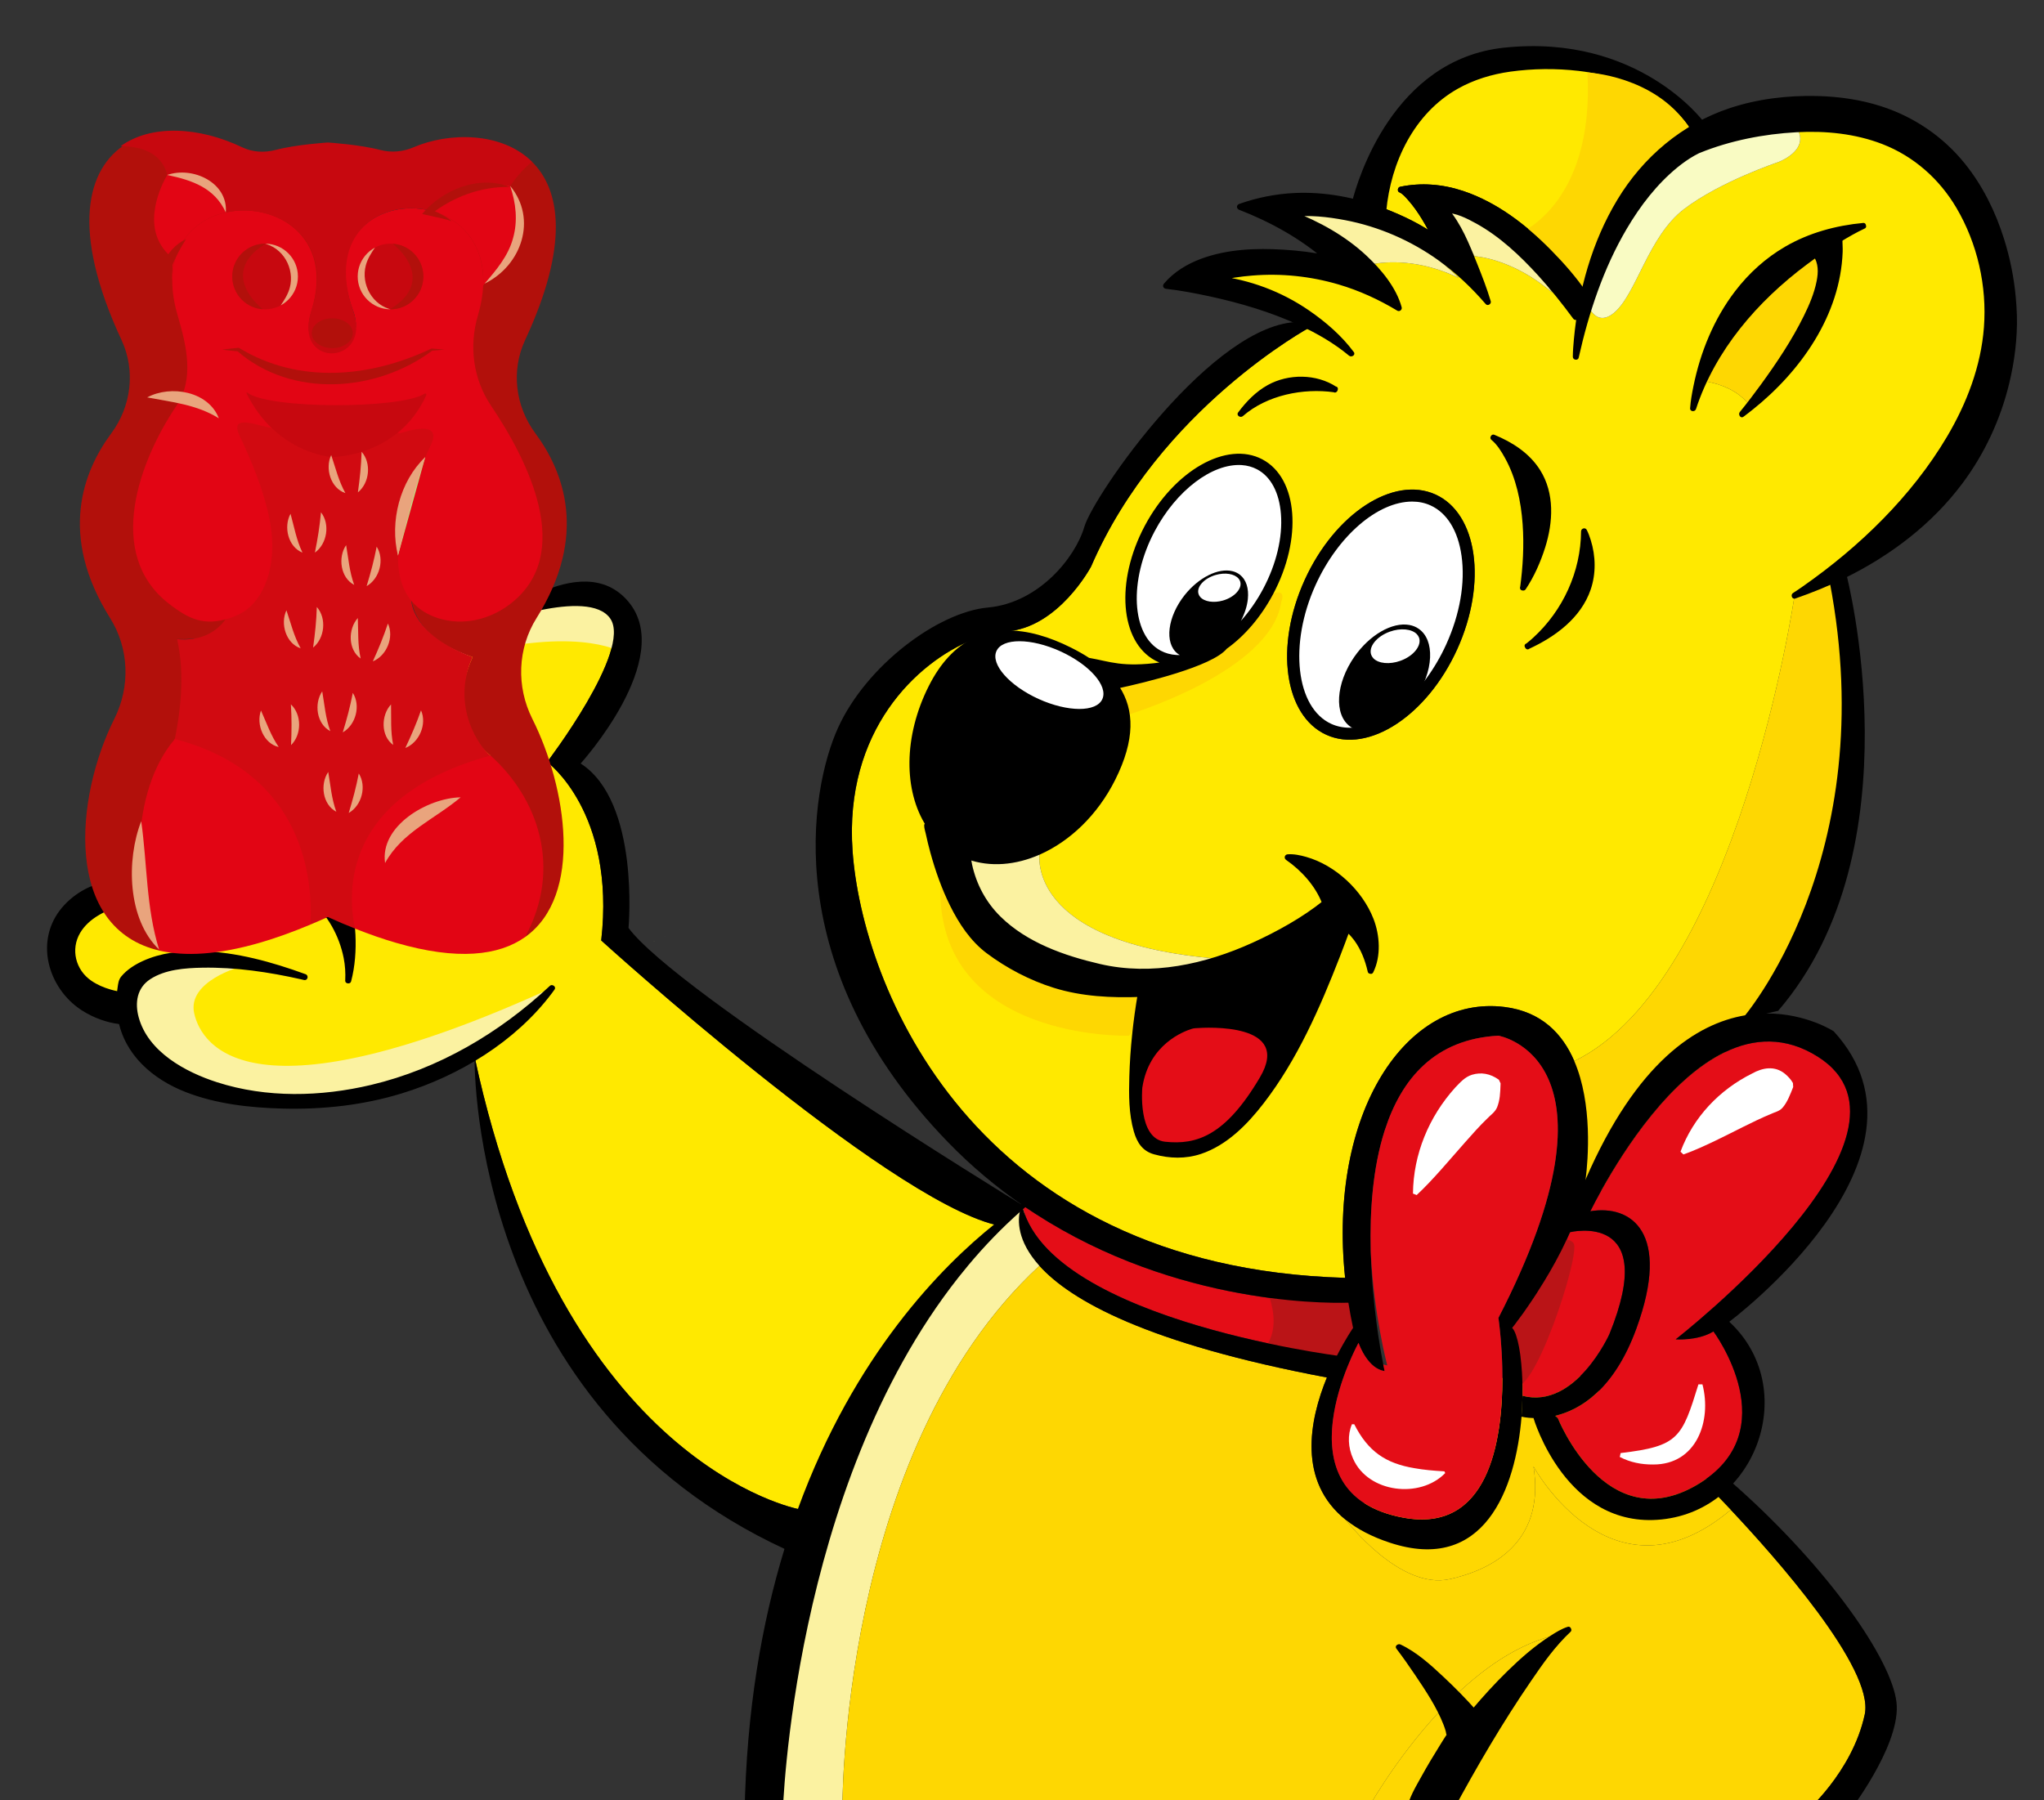 <?xml version="1.0" encoding="UTF-8"?><svg xmlns="http://www.w3.org/2000/svg" xmlns:xlink="http://www.w3.org/1999/xlink" viewBox="0 0 510.64 449.77"><rect x="0" y="0" width="510.64" height="449.77" fill="#333333" stroke="none"/><defs><style>.g{fill:#fff;}.h{fill:#b2100b;}.i{stroke:#000;stroke-miterlimit:10;stroke-width:.5px;}.j{fill:#fbf2a1;}.k{fill:#ffe900;}.l{fill:#e9a47d;}.m{fill:#d10a11;}.n{fill:#bfd87c;}.o{clip-path:url(#e);}.p{fill:#fed702;}.q{fill:#e20514;}.r{fill:none;}.s{clip-path:url(#f);}.t{fill:#c7080f;}.u{fill:#f9fbc3;}.v{fill:#ba1417;}.w{fill:#e40d17;}</style><clipPath id="e"><circle class="r" cx="66.23" cy="69.09" r="8.2"/></clipPath><clipPath id="f"><circle class="r" cx="97.56" cy="69.09" r="8.2"/></clipPath></defs><g id="a"><g><path class="k" d="M494.25,62.74c-8.11-26.36-28.53-31.31-45.2-30.46,3,5.42-4.84,8.24-4.84,8.24,0,0-14.52,4.86-23.5,11.73-8.99,6.87-11.9,21.3-17.49,25.92-3.13,2.58-5.11,.79-6.24-1.29-1.2,3.74-2.31,7.82-3.3,12.27,0,0,.05-6.65,2.05-15.68v-.02l-2.05,5.8c-6.01-8.21-11.35-13.9-15.88-17.85,3.46,3.14,6.91,7,10.01,11.73-9.89-8.49-19.01-9.08-19.44-9.11-.88-1.55-1.88-3.12-3.02-4.7,3.43,6.99,6.26,15.77,6.37,16.15-7-8.21-14.57-13.42-21.62-16.7,4.69,2.51,9.54,5.95,14.27,10.65-9.72-4.67-17.82-4.13-21.86-3.37,5.67,5.94,6.97,10.95,6.97,10.95-1.5-.92-3-1.76-4.49-2.51-21.75-11.03-41.02-4.83-41.02-4.83,7.89,.91,14.46,3.57,19.63,6.62,8.99,5.31,13.75,11.77,13.98,12.08-3.03-2.55-6.54-4.74-10.26-6.61,0,0-37.68,20.33-54.74,59.81,0,0-8.11,15.33-21.25,16.24,5.28-.13,10.83,1.59,16.15,4.26,1.6,.8,3.11,1.65,4.5,2.56,5.38,.93,8.25,2.45,18.08,1.14,.22-.03,.44-.05,.66-.09-.67-.21-1.32-.48-1.95-.81-8.73-4.64-9.88-19.57-2.57-33.33,7.32-13.77,20.33-21.16,29.06-16.52,8.74,4.64,9.89,19.57,2.57,33.33-3.08,5.8-7.17,10.47-11.53,13.58-3.61,4.41-20.56,8.44-26.86,9.8,3.68,5.68,3.94,13.05-1.07,23.04-4.41,8.8-11.28,15.25-18.65,18.52,0,0-3.77,22.44,44.9,26.31,15.28-4.98,26.42-13.94,26.42-13.94-2.37-6.62-9.38-11.43-9.38-11.43,0,0,8.59-.71,16.94,9.3,8.36,10.01,3.79,19.07,3.79,19.07-1.66-7.64-5.84-10.54-5.84-10.54-22.01,60.51-39.97,58.12-48.93,55.41-8.95-2.7-2.65-39.11-2.65-39.11-15.48,.6-25.11-1.87-37.45-10.33-11.72-8.03-15.77-30.94-15.91-31.73-5.61-8.74-5.67-22.17,.6-34.67,2.98-5.95,6.66-9.69,10.72-11.76-13.9,5.62-32.06,22.71-29.94,52.75,2.34,33.32,29.61,103.97,123.05,106.69-4.31-41.11,15.16-70.81,39.86-67.68,9.21,1.16,14.47,6.7,17.4,13.52,40.81-19.84,55.02-116.3,55.02-116.3,0,0,4.03-2.55,9.76-7.15,16.49-13.24,47.07-43.5,36.17-78.95Zm-184.31,40.72c10.71-14.63,23.54-6.15,23.54-6.15-13.97-2.07-23.05,5.72-23.54,6.15Zm54.1,58.78c-7.53,16.58-22.16,26.15-32.68,21.37-10.53-4.77-12.96-22.09-5.43-38.67,7.53-16.59,22.16-26.16,32.69-21.38,10.52,4.78,12.95,22.09,5.42,38.68Zm9.04-52.88c25.63,10.34,7.42,37.5,7.42,37.5,3.82-28.38-7.42-37.5-7.42-37.5Zm8.56,52.1c.43-.31,14.04-10.35,14.09-28.72,0,0,9.51,17.93-14.09,28.72Zm55.75-59.68c-.71,.57-1.44,1.14-2.2,1.7,0,0,.68-.83,1.8-2.26-3.74-5.19-11.34-5.98-11.34-5.98-1.01,2.17-1.91,4.43-2.67,6.78,0,0,3-41.98,42.47-45.55,0,0-2.33,1.08-5.93,3.25h0c.07,.56,2.47,22.47-22.13,42.06Z"/><g><path class="k" d="M422.98,31.95c-17.21,9.98-24.31,28.26-27.24,41.47,0,.01,0,.02-.01,.03,0,0-21.22-31.35-45.75-26.04,0,0,3.29,1.35,8.84,12.3-.26-.19-5.34-3.9-13.24-6.92,.69-7.63,5.12-32.96,33.37-35.82,33.31-3.37,44.03,14.98,44.03,14.98Z"/><path d="M422.6,31.3c-12.33,7.22-20.47,19.35-25,32.67-.53,1.57-1.02,3.15-1.46,4.75-.41,1.49-.64,3.07-1.13,4.52l1.37-.18c-2.57-3.79-5.67-7.3-8.88-10.56-6.19-6.29-13.51-11.96-21.97-14.78-5.09-1.7-10.49-2.15-15.76-1.04-.59,.12-.78,1.12-.18,1.37,.84,.36,1.56,1.22,2.19,1.93,2.64,2.97,4.59,6.58,6.38,10.1l1.03-1.03c-4.06-2.97-8.75-5.19-13.42-7l.55,.72c1.12-12.17,6.93-24.44,17.89-30.61,4.04-2.27,8.53-3.62,13.11-4.26,5.62-.78,11.44-.84,17.08-.18,7.49,.87,14.92,3.27,21.08,7.71,2.56,1.85,5.27,4.2,6.85,6.89,.49,.83,1.79,.08,1.3-.76-1.42-2.41-3.65-4.49-5.81-6.22-5.78-4.64-12.86-7.4-20.12-8.65-5.48-.94-11.07-1.09-16.6-.67-5.14,.39-10.18,1.36-14.9,3.47-7.2,3.22-12.88,8.96-16.46,15.94-2.75,5.38-4.36,11.34-4.91,17.34-.03,.35,.26,.61,.55,.72,4.55,1.76,9.1,3.96,13.06,6.84,.65,.48,1.34-.42,1.03-1.03-1.86-3.64-3.89-7.34-6.62-10.41-.67-.76-1.52-1.75-2.49-2.16l-.18,1.37c16.9-3.55,32.3,9.83,42.14,22.03,.96,1.19,1.91,2.4,2.76,3.67,.37,.54,1.16,.45,1.37-.18,.39-1.18,.58-2.48,.9-3.69,.37-1.39,.77-2.76,1.21-4.13,.95-2.98,2.07-5.91,3.39-8.74,2.86-6.16,6.61-11.93,11.41-16.76,2.99-3.01,6.35-5.59,10-7.73,.83-.49,.08-1.78-.76-1.3Z"/></g><path class="p" d="M282.05,258.79s-50,1.57-47.02-39.91,0,0,0,0l56.3,28.53-9.27,11.38h0Z"/><path class="j" d="M304.62,239.59c-8.91,2.92-19.23,4.48-29.57,2.12-28.05-6.39-31.97-19.73-33.29-27.25,5.62,2.03,11.96,1.48,17.96-1.18,0,0-3.77,22.44,44.9,26.31Z"/><path class="j" d="M387.81,73.13c-9.89-8.49-19.01-9.08-19.44-9.11-.88-1.55-1.88-3.12-3.02-4.7-2.71-3.75-6.21-7.5-10.7-10.82,0,0,11.6,2.48,23.04,12.8,.04,.04,.08,.07,.11,.1,3.46,3.14,6.91,7,10.01,11.73Z"/><path class="j" d="M364.37,69.42c-9.72-4.67-17.82-4.13-21.86-3.37-1.65,.32-2.62,.66-2.76,.71-4.89-5.59-11.46-10.97-20.06-14.18,0,0,14.19-2.48,30.39,6.18t.02,.01c4.69,2.51,9.54,5.95,14.27,10.65Z"/><path class="r" d="M323.6,76.28h-.01"/><path class="p" d="M430.63,372.96l3.45,2.82c-.57,.52-1.13,1.01-1.69,1.48-29.72,25.06-49.28-10.81-49.28-10.81,2.76,17.51-8.39,25.32-20.92,28.13-12.53,2.81-25.92-14.75-25.92-14.75h.01l4.61-4.2,7.52-6.84,26.93-24.48,1.44-1.31,3.2-2.91h.01l4.91-4.47,.98,.8,8.99,7.34,4.59,3.75,18.3,14.95,8.58,7,2.41,1.97,1.88,1.53Z"/><path class="u" d="M444.21,40.52s-14.52,4.86-23.5,11.73c-8.99,6.87-11.9,21.3-17.49,25.92-3.13,2.58-5.11,.79-6.24-1.29-.83-1.53-1.2-3.21-1.25-3.41v-.02s.01-.02,.01-.03l6.51-13.7,13.11-18.71s28.45-15.78,33.05-9.71c.25,.33,.47,.66,.64,.98,3,5.42-4.84,8.24-4.84,8.24Z"/><path class="p" d="M459.62,210.64c-.15,11.13-9.6,27.14-21.28,42.75-.16,.21-.32,.43-.49,.65-2.25,2.99-4.58,5.96-6.94,8.88-13.74,6.65-25.05,24.14-30.76,34.37h-.01c-3.83,3.93-6.19,6.23-6.19,6.23h0l-.47-3.97-3.85-32.86c1.25-.45,2.47-.96,3.67-1.55,40.81-19.84,55.02-116.3,55.02-116.3h.01l11.29-4.65s.01,.01,.01,.02c4.4,7.17,.38,37.05-.01,66.43Z"/><path class="p" d="M437.01,101.2s-.02,.01-.02,.02c-3.74-5.19-11.34-5.98-11.34-5.98,0-.02,.01-.04,.02-.06,.26-.47,1.9-3.61,4.36-7.84,7.03-12.13,20.68-33.23,26.8-25.93,.02,.01,.03,.03,.04,.04,8.3,10.07-19.12,38.97-19.86,39.75Z"/><path class="p" d="M281.99,178.54s35.64-10.75,38.1-28.16c0,0,1.48-3.38-2.26-2.04-3.73,1.34-38.39,23.38-38.39,23.38l2.55,6.82Z"/><path class="p" d="M378.79,58.69s19.59-6.87,17.79-40.57c0,0,16.67,.72,25.25,13.48,5.29,7.86,.02,.98,.02,.98l-27.25,41.5-15.8-15.39"/><path class="w" d="M418.63,334.66s5.48,.44,9.43-1.97c0,0,18.64,24.99-4.17,38.37-22.8,13.37-34.71-16.71-34.71-16.71l-.65-.57c6.28-1.51,14.7-6.55,20.27-21.79,8.78-24.03-1.3-31.04-11.5-29.33,.67-1.34,1.63-3.19,2.84-5.36h.01c5.71-10.24,17.02-27.73,30.76-34.38,7.23-3.5,15.13-4,23.24,1.13,30.48,19.3-35.52,70.61-35.52,70.61Z"/><path class="w" d="M402.06,333.38s-8.45,18.85-21.7,15.39v.17c.15-8.67-1.11-15.75-2.59-17.13,0,0,8.96-11.2,14.46-23.92,0,0,22.46-5.48,9.83,25.49Z"/><path class="w" d="M338.03,331.81s-1.87,2.7-4.03,6.93c-9.74-1.35-72.6-11.1-78.68-37.68,35.4,24.51,74.36,24.65,81.54,24.45,.33,2.08,.72,4.18,1.17,6.3Z"/><path class="v" d="M315.35,319.9s7.19,12.57-1.37,18.84l17.51,5.46,9.55-15.82-1.62-8.48h-24.07Z"/><path class="v" d="M385.78,310.37s7.46-2.12,7.54,1.06c.18,6.85-12.56,43.89-16.18,32.99-3.64-10.96,8.64-34.06,8.64-34.06Z"/><path class="p" d="M363.57,423.66c8.04-7.72,17.74-14.28,28.27-15.69l-5.74,6.53-33.92,38.64h-11.14s7.17-13.26,18.54-25.45c1.28-1.37,2.61-2.72,3.99-4.03Z"/><path class="p" d="M397.19,407.25c.65-.09,1.24-.17,1.79-.24l-1.79,.24Z"/><path class="j" d="M255.87,302.99l3.8,13.3c-50.35,46.62-49.24,136.85-49.24,136.85h-15.13c-9-58.13,23.86-109.25,44.49-134.79,.62-.77,1.24-1.53,1.87-2.29,6.99-8.45,12.26-13.65,13.42-14.77,.12-.12,.2-.19,.23-.21h0v-.02l.03,.06,.2,.72,.3,1.06,.03,.09Z"/><path class="r" d="M262.91,313.3s-.01,0-.01,0"/><path class="p" d="M432.39,377.26c-29.72,25.06-49.28-10.81-49.28-10.81,2.76,17.51-8.39,25.32-20.92,28.13-12.53,2.81-25.92-14.75-25.92-14.75h.01c-12.17-9.65-9.18-24.91-4.79-35.63-44.96-8.48-64.01-19.25-71.82-27.91-50.35,46.62-49.24,136.85-49.24,136.85h130.61s7.17-13.26,18.54-25.45c-3.66-6.9-9.82-15.05-10.08-15.39,4.29,1.96,10.08,7.33,14.07,11.36,8.04-7.72,17.74-14.28,28.27-15.69l-5.74,6.53c-10.47,13.7-23.91,38.64-23.91,38.64h88.55s11.99-10.19,15.12-24.75c2.47-11.47-22.67-39.66-33.47-51.13Zm-35.2,29.99c.65-.09,1.24-.17,1.79-.24l-1.79,.24Z"/><path class="k" d="M248.65,306.05c-13.11,10.48-35.01,32.54-49.07,71.05,0,0-59.13-10.91-80.99-112.92,13.17-8.11,19.28-17.3,19.28-17.3-45.74,42.99-103.16,27.57-104.44,4.51-.97-17.51,41.26-7.6,42.69-7.26-36.61-13.42-45.61,.79-45.61,.79,0,0-.43,1.4-.6,3.61,0,0-12.52-1.57-11.84-11.57s15.68-12.27,15.68-12.27l48.17,3.86s5.6,6.99,5.08,16.45c0,0,5.42-20.29-7.85-30.71l42.68-57.99s25.19-9.7,30.64-1.72c5.46,7.99-15.78,35.82-15.78,35.82,0,0,17.15,12.47,13.51,44.6,0,0,70.68,64.18,98.45,71.05Z"/><path class="j" d="M60.26,241.5s-13.57,3.59-11.74,11.73,14.23,27.91,89.35-6.36,0,0,0,0c0,0-30.33,40.68-91.92,23.37s0,0,0,0c0,0-19.96-14.74-13.21-24.11s27.52-4.64,27.52-4.64"/><path class="j" d="M155.91,163.28s-9.98-6.84-37.35,0c-27.37,6.84,15.66-12.9,15.66-12.9l18.59,1.15,3.1,11.75Z"/><g><path d="M460.64,143.72c-.33,.17-.67,.33-1.01,.49-.83,.4-1.67,.79-2.54,1.17-2.75,1.22-5.67,2.38-8.76,3.45,.24-.15,4.2-2.68,9.75-7.14,16.49-13.24,47.07-43.5,36.17-78.95-8.11-26.36-28.53-31.31-45.2-30.46-13.54,.69-24.6,5.21-24.6,5.21,0,0-17.02,6.65-27.47,39.39-1.2,3.74-2.31,7.82-3.3,12.27,0,0,.05-6.65,2.05-15.68v-.02s.01-.02,.01-.03c2.93-13.21,10.03-31.49,27.24-41.47l2.69-1.45c6.14-3.07,13.47-5.12,22.2-5.64,53.72-3.22,55.1,51.43,55.1,51.43,0,0,5.12,44.14-42.33,67.43Z"/><path d="M460.26,143.07c-3.91,1.96-8,3.59-12.13,5.03l.58,1.37c6.47-4.07,12.46-9.1,18.05-14.3,6.54-6.07,12.57-12.76,17.64-20.12,5.55-8.07,9.96-17.11,11.86-26.78,2.02-10.3,.95-20.88-3.01-30.59-3.42-8.39-9.02-15.8-16.92-20.42-6.56-3.84-14.15-5.53-21.7-5.79-9.51-.33-19.19,1.39-28.18,4.48-2.08,.72-3.92,1.55-5.75,2.8-4.75,3.21-8.7,7.54-12.03,12.17-6.18,8.58-10.32,18.53-13.3,28.62-.92,3.1-1.71,6.24-2.42,9.4l1.47,.2c.05-5.11,.89-10.27,1.97-15.24,.03-.15,.05-.3,.08-.44-.08,.38,.03-.06,.04-.11,.06-.27,.12-.53,.18-.8,.15-.64,.3-1.27,.47-1.9,.34-1.33,.71-2.65,1.12-3.95,.85-2.75,1.83-5.47,2.98-8.11,2.52-5.78,5.8-11.27,9.98-16.01,4.04-4.58,8.81-8.2,14.16-11.09,6.1-3.29,13.06-5.02,19.93-5.68,6-.58,12.13-.48,18.06,.63,8.79,1.64,16.97,5.64,23.3,12.01,5.12,5.16,8.85,11.55,11.38,18.33,1.84,4.94,3.11,10.11,3.78,15.34,.21,1.65,.32,3.31,.44,4.97,.31,4.46-.06,8.99-.79,13.39-1.36,8.16-4.17,16.07-8.35,23.22-5.82,9.96-14.21,18.16-23.91,24.34-2.9,1.85-5.9,3.51-8.98,5.03-.87,.43-.11,1.72,.76,1.3,11.35-5.6,21.61-13.38,29.22-23.56,5.54-7.41,9.52-15.96,11.7-24.96,1.34-5.53,2.07-11.27,1.93-16.97-.04-1.59-.15-3.2-.3-4.78-.45-4.82-1.42-9.61-2.86-14.23-2.13-6.85-5.33-13.39-9.84-18.99-5.43-6.75-12.73-11.71-20.98-14.35-5.15-1.65-10.56-2.41-15.96-2.54-7.35-.17-14.81,.71-21.8,3.03-11.88,3.95-21.63,12.2-28.08,22.89-6.34,10.49-9.74,22.79-10.86,34.93-.13,1.43-.25,2.87-.26,4.31,0,.83,1.29,1.04,1.47,.2,2.51-11.19,6.16-22.28,12.01-32.2,3.37-5.72,7.5-11.11,12.66-15.33,1.33-1.08,2.74-2.08,4.23-2.93,.37-.21,.74-.4,1.12-.59,.1-.05,.2-.09,.3-.13,.03-.01-.2,.08-.06,.03,7.56-3.08,16.03-4.72,24.15-5.16,7.26-.39,14.66,.33,21.47,2.97,7.83,3.04,14.23,8.71,18.48,15.93,5.25,8.92,7.66,19.56,6.87,29.87-.74,9.71-4.3,19-9.24,27.33-8.8,14.85-21.84,27.48-35.92,37.33-.83,.58-1.67,1.17-2.53,1.71-.69,.43-.26,1.66,.58,1.37,4.25-1.48,8.46-3.17,12.49-5.19,.86-.43,.1-1.73-.76-1.3Z"/></g><g><g><path d="M465.45,56.47s-2.33,1.08-5.93,3.25h0s-.1,.07-.16,.1c-.79,.47-1.64,1-2.53,1.59-7.65,4.93-18.82,13.58-26.8,25.93-1.6,2.46-3.07,5.08-4.36,7.84,0,.02-.02,.04-.02,.06-1.01,2.17-1.91,4.43-2.67,6.78,0,0,3-41.98,42.47-45.55Z"/><path d="M465.07,55.82c-.77,.36-1.52,.75-2.26,1.15-.83,.45-1.66,.91-2.47,1.39-.51,.3-1.57,.63-1.57,1.37l.37-.65c-5.62,3.17-10.91,7.29-15.69,11.59-5.89,5.3-11.14,11.37-15.24,18.16-2.47,4.09-4.46,8.45-5.95,12.98l1.47,.2c.33-4.61,1.66-9.56,3.27-14.02,3.37-9.39,9.16-18.07,17.53-23.68,6.23-4.18,13.49-6.41,20.92-7.1,.95-.09,.96-1.59,0-1.5-6.81,.64-13.5,2.46-19.45,5.91-4.88,2.83-9.1,6.66-12.52,11.13-5.3,6.92-8.7,15.26-10.42,23.77-.37,1.81-.7,3.65-.83,5.49-.06,.88,1.22,.97,1.47,.2,4.83-14.73,15.35-26.9,27.62-36.07,2.74-2.05,5.59-4.09,8.58-5.77,.23-.13,.37-.39,.37-.65h0l-.37,.64c1.93-1.16,3.89-2.3,5.93-3.25,.87-.41,.11-1.7-.76-1.3Z"/></g><g><path d="M437.39,101.78c-.71,.57-1.44,1.14-2.2,1.7,0,0,.68-.83,1.8-2.26,0,0,.01-.02,.02-.02,5.69-7.32,22.48-30.12,16.63-37.65l3.23-2.1,2.49-1.63,.16-.1h0c.07,.56,2.47,22.47-22.13,42.06Z"/><path d="M436.86,101.25c-.67,.54-1.36,1.07-2.05,1.58l.91,1.18c3.81-4.66,7.36-9.56,10.63-14.62,3.66-5.66,7.57-11.95,8.92-18.65,.51-2.51,.63-5.42-.98-7.57l-.27,1.03c1.96-1.27,3.9-2.59,5.88-3.83l-1.13-.65c0,2.93,0,5.73-.54,8.65-1.34,7.2-4.49,13.97-8.77,19.89-3.55,4.91-7.88,9.21-12.6,12.99-.75,.6,.31,1.66,1.06,1.06,11.98-9.6,21.84-23.56,22.42-39.38,.04-1.08-.07-2.14-.07-3.21,0-.56-.64-.95-1.13-.65-1.98,1.24-3.92,2.56-5.88,3.83-.31,.2-.52,.69-.27,1.03,1.36,1.81,1.27,4.19,.85,6.3-.59,3.02-1.82,5.9-3.17,8.65-2.99,6.07-6.78,11.74-10.75,17.2-1.7,2.33-3.44,4.63-5.27,6.87-.49,.6,.17,1.73,.91,1.18,.8-.59,1.58-1.2,2.35-1.82s-.31-1.66-1.06-1.06Z"/></g></g><path d="M461.25,143.42s17.98,68.5-17.03,109.16l-9.02,2.07s35.2-40.03,21.9-109.28l4.16-1.95Z"/><path d="M425.67,30.5l-2.69,1.45s-10.72-18.35-44.03-14.98c-28.25,2.86-32.68,28.19-33.37,35.82-.13,1.37-.13,2.17-.13,2.17l-7.86-3.75s.06-.29,.2-.82c1.36-5.38,10.24-35.55,37.98-38.48,33.68-3.55,49.9,18.59,49.9,18.59Z"/><g><path d="M395.73,73.45l-2.05,5.8c-6.01-8.21-11.35-13.9-15.88-17.85-.03-.03-.07-.06-.11-.1-10.48-9.1-16.58-8.83-16.58-8.83,1.42,1.58,2.88,4.07,4.24,6.85,3.43,6.99,6.26,15.77,6.37,16.15-7-8.21-14.57-13.42-21.62-16.7t-.02-.01c-14.86-6.91-27.4-5.28-27.4-5.28,9.55,3.67,15.79,8.35,19.83,12.57,5.49,5.75,6.88,10.64,6.96,10.94-1.5-.91-2.99-1.75-4.48-2.5-21.75-11.03-41.02-4.83-41.02-4.83,7.89,.91,14.46,3.57,19.63,6.62,8.99,5.31,13.75,11.77,13.98,12.08-3.03-2.55-6.54-4.74-10.26-6.61h-.01c-16.13-8.15-35.99-10.32-35.99-10.32,10.96-13.19,39.56-7.02,40.44-6.83-8.85-7.84-21.98-12.89-21.98-12.89,10.15-3.68,19.91-3.22,28.01-1.32,2.82,.66,5.43,1.5,7.79,2.4,7.9,3.02,12.98,6.73,13.24,6.92-5.55-10.95-8.84-12.3-8.84-12.3,24.53-5.31,45.75,26.04,45.75,26.04Z"/><path d="M395.01,73.25l-2.05,5.8,1.37-.18c-4.52-6.15-9.43-12.09-15.11-17.22-4.38-3.95-9.48-7.87-15.27-9.47-.9-.25-1.9-.5-2.84-.46-.67,.03-.96,.79-.53,1.28,3.44,3.93,5.46,9.29,7.34,14.1,1.11,2.82,2.2,5.67,3.07,8.57l1.25-.73c-11.21-13.06-27.21-21.83-44.61-22.35-1.64-.05-3.33-.06-4.96,.15-.84,.11-1.02,1.16-.2,1.47,6.51,2.53,12.76,5.98,17.88,10.78,3.47,3.25,7.1,7.5,8.39,12.21l1.1-.85c-12.77-7.7-28.2-11.04-42.94-8.16-1.05,.21-2.11,.43-3.14,.75-.85,.27-.62,1.38,.2,1.47,8.01,.96,15.65,3.89,22.29,8.46,3.93,2.7,7.86,6.08,10.67,9.87l1.18-.91c-6.66-5.55-14.75-9.15-22.93-11.83-6.47-2.12-13.13-3.68-19.85-4.76-1.33-.21-2.67-.42-4.01-.57l.53,1.28c4.43-5.25,11.42-7.25,18.02-7.92,5.87-.6,11.85-.29,17.67,.57,1.35,.2,2.69,.42,4.02,.71,.68,.15,1.33-.73,.73-1.25-6.43-5.65-14.33-10-22.31-13.08v1.45c14.62-5.21,30.57-2.4,43.89,5.06,1.57,.88,3.12,1.8,4.57,2.86,.65,.48,1.34-.42,1.03-1.03-1.86-3.64-3.89-7.34-6.62-10.41-.67-.76-1.52-1.75-2.49-2.16l-.18,1.37c16.9-3.55,32.3,9.83,42.14,22.03,.96,1.19,1.91,2.4,2.76,3.67,.54,.79,1.84,.04,1.3-.76-2.57-3.79-5.67-7.3-8.88-10.56-6.19-6.29-13.51-11.96-21.97-14.78-5.09-1.7-10.49-2.15-15.76-1.04-.59,.12-.78,1.12-.18,1.37,.84,.36,1.56,1.22,2.19,1.93,2.64,2.97,4.59,6.58,6.38,10.1l1.03-1.03c-4.06-2.96-8.74-5.21-13.42-7-7.08-2.71-14.72-4.17-22.32-3.82-4.74,.22-9.41,1.15-13.88,2.74-.72,.26-.7,1.18,0,1.45,7.72,2.98,15.43,7.23,21.65,12.7l.73-1.25c-3.69-.8-7.49-1.24-11.26-1.48-6.84-.43-14.06-.15-20.55,2.25-3.57,1.32-6.89,3.32-9.36,6.25-.44,.52-.13,1.21,.53,1.28,3.62,.4,7.23,1.1,10.79,1.86,7.71,1.67,15.38,3.93,22.55,7.25,4.4,2.03,8.65,4.49,12.39,7.6,.6,.5,1.72-.17,1.18-.91-3.03-4.09-7.04-7.54-11.21-10.41-6.87-4.72-14.77-7.67-23.05-8.66l.2,1.47c2.79-.89,5.79-1.27,8.69-1.51,7.24-.6,14.58,.17,21.55,2.22,5.17,1.52,10.07,3.77,14.68,6.55,.56,.34,1.27-.22,1.1-.85-1.35-4.95-5.12-9.45-8.77-12.87-5.32-4.98-11.78-8.54-18.54-11.16l-.2,1.47c4.37-.56,9.02-.03,13.31,.78,8.44,1.6,16.45,5.08,23.43,10.08,4.36,3.13,8.27,6.84,11.77,10.91,.5,.58,1.46-.04,1.25-.73-.94-3.16-2.15-6.26-3.37-9.31-1.93-4.82-3.98-10.06-7.44-14.02l-.53,1.28c2.57-.1,5.46,1.41,7.65,2.61,5.93,3.26,10.98,8.03,15.52,13,3.12,3.43,6.02,7.06,8.76,10.79,.39,.53,1.15,.46,1.37-.18l2.05-5.8c.32-.91-1.13-1.3-1.45-.4Z"/></g><path class="i" d="M315.26,115.01c-8.73-4.64-21.74,2.75-29.06,16.52-7.31,13.76-6.16,28.69,2.57,33.33,.63,.33,1.28,.6,1.95,.81-.22,.04-.44,.06-.66,.09-9.83,1.31-12.7-.21-18.08-1.14-1.39-.91-2.9-1.76-4.5-2.56-5.32-2.67-10.87-4.39-16.15-4.26-.05,0-.1,.01-.15,.01-2.85,.08-5.63,.71-8.23,2.04-.01,.01-.02,.01-.02,.01-4.06,2.07-7.74,5.81-10.72,11.76-6.27,12.5-6.21,25.93-.6,34.67,1.98,3.08,4.64,5.57,7.96,7.24,.72,.36,1.45,.67,2.19,.93,5.62,2.03,11.96,1.48,17.96-1.18,7.37-3.27,14.24-9.72,18.65-18.52,5.01-9.99,4.75-17.36,1.07-23.04,6.3-1.36,23.25-5.39,26.86-9.8,4.36-3.11,8.45-7.78,11.53-13.58,7.32-13.76,6.17-28.69-2.57-33.33Zm-39.87,59.68c-1.49,3.3-8.62,3.27-15.93-.04-7.3-3.32-12.02-8.67-10.52-11.97,1.49-3.29,8.63-3.27,15.93,.05,7.31,3.32,12.02,8.67,10.52,11.96Zm33.62-26.71c-.81,.92-2.04,1.65-3.46,2.07-2.33,.67-4.68,.31-5.71-.89-.2-.24-.35-.5-.43-.79-.51-1.75,1.41-3.86,4.29-4.7,2.34-.68,4.68-.31,5.71,.89,.21,.24,.35,.5,.43,.79,.24,.82-.05,1.75-.83,2.63Zm6.56-.85c-1.6,3-3.49,5.7-5.57,8.01,.95-1.8,1.55-3.66,1.74-5.43,.28-2.69-.41-4.85-1.96-6.08-.54-.42-1.16-.73-1.86-.9-3.55-.89-8.46,1.57-11.96,5.96-4.3,5.43-5.11,11.98-1.79,14.61,.18,.14,.37,.27,.57,.37-.3,.02-.61,.01-.91-.01-1.39-.09-2.69-.45-3.85-1.07-7.35-3.9-8.04-17.58-1.51-29.86,5.41-10.18,14.35-16.98,21.73-16.52,1.39,.09,2.69,.45,3.86,1.07,3.42,1.82,5.53,5.78,5.95,11.17,.45,5.82-1.13,12.45-4.44,18.68Z"/><path class="i" d="M275.39,174.69c-1.49,3.3-8.62,3.27-15.93-.04-7.3-3.32-12.02-8.67-10.52-11.97,1.49-3.29,8.63-3.27,15.93,.05,7.31,3.32,12.02,8.67,10.52,11.96Z"/><path class="g" d="M275.39,174.69c-1.49,3.3-8.62,3.27-15.93-.04-7.3-3.32-12.02-8.67-10.52-11.97,1.49-3.29,8.63-3.27,15.93,.05,7.31,3.32,12.02,8.67,10.52,11.96Z"/><g><g><path d="M364.04,162.24c-7.53,16.58-22.16,26.15-32.68,21.37-10.53-4.77-12.96-22.09-5.43-38.67,7.53-16.59,22.16-26.16,32.69-21.38,10.52,4.78,12.95,22.09,5.42,38.68Z"/><path class="g" d="M337.17,181.84c-1.63,0-3.17-.32-4.58-.96-8.85-4.02-10.65-19.91-3.93-34.7,5.57-12.27,15.5-20.85,24.14-20.85,1.63,0,3.17,.32,4.58,.96,4.12,1.87,6.88,6.34,7.75,12.6,.95,6.75-.41,14.6-3.82,22.11-5.57,12.27-15.5,20.85-24.14,20.85Z"/></g><g><path class="i" d="M339.76,182.32c-.83-.15-1.58-.46-2.23-.92-4.05-2.83-3.59-10.52,1.03-17.16,3.75-5.38,9.31-8.6,13.5-7.83,.83,.15,1.58,.46,2.23,.92,1.9,1.32,2.87,3.79,2.73,6.94-.14,3.31-1.48,6.94-3.76,10.22-3.75,5.38-9.31,8.6-13.5,7.83Z"/><path class="g" d="M343.12,164.5c-.25-.26-.44-.56-.56-.88-.72-2.01,1.37-4.61,4.66-5.79,2.67-.96,5.44-.7,6.73,.62,.25,.26,.44,.56,.56,.88,.34,.94,.06,2.05-.78,3.13-.88,1.13-2.26,2.08-3.89,2.66-2.67,.96-5.44,.7-6.73-.62Z"/></g></g><g><g><path d="M309.01,147.98c-.81,.92-2.04,1.65-3.46,2.07-2.33,.67-4.68,.31-5.71-.89-.2-.24-.35-.5-.43-.79-.51-1.75,1.41-3.86,4.29-4.7,2.34-.68,4.68-.31,5.71,.89,.21,.24,.35,.5,.43,.79,.24,.82-.05,1.75-.83,2.63Z"/><path d="M315.57,147.13c-1.6,3-3.49,5.7-5.57,8.01,.95-1.8,1.55-3.66,1.74-5.43,.28-2.69-.41-4.85-1.96-6.08-.54-.42-1.16-.73-1.86-.9-3.55-.89-8.46,1.57-11.96,5.96-4.3,5.43-5.11,11.98-1.79,14.61,.18,.14,.37,.27,.57,.37-.3,.02-.61,.01-.91-.01-1.39-.09-2.69-.45-3.85-1.07-7.35-3.9-8.04-17.58-1.51-29.86,5.41-10.18,14.35-16.98,21.73-16.52,1.39,.09,2.69,.45,3.86,1.07,3.42,1.82,5.53,5.78,5.95,11.17,.45,5.82-1.13,12.45-4.44,18.68Z"/><path class="g" d="M309.01,147.98c-.81,.92-2.04,1.65-3.46,2.07-2.33,.67-4.68,.31-5.71-.89-.2-.24-.35-.5-.43-.79-.51-1.75,1.41-3.86,4.29-4.7,2.34-.68,4.68-.31,5.71,.89,.21,.24,.35,.5,.43,.79,.24,.82-.05,1.75-.83,2.63Z"/><path class="g" d="M315.57,147.13c-1.6,3-3.49,5.7-5.57,8.01,.95-1.8,1.55-3.66,1.74-5.43,.28-2.69-.41-4.85-1.96-6.08-.54-.42-1.16-.73-1.86-.9-3.55-.89-8.46,1.57-11.96,5.96-4.3,5.43-5.11,11.98-1.79,14.61,.18,.14,.37,.27,.57,.37-.3,.02-.61,.01-.91-.01-1.39-.09-2.69-.45-3.85-1.07-7.35-3.9-8.04-17.58-1.51-29.86,5.41-10.18,14.35-16.98,21.73-16.52,1.39,.09,2.69,.45,3.86,1.07,3.42,1.82,5.53,5.78,5.95,11.17,.45,5.82-1.13,12.45-4.44,18.68Z"/></g><g><path class="i" d="M309.01,147.98c-.81,.92-2.04,1.65-3.46,2.07-2.33,.67-4.68,.31-5.71-.89-.2-.24-.35-.5-.43-.79-.51-1.75,1.41-3.86,4.29-4.7,2.34-.68,4.68-.31,5.71,.89,.21,.24,.35,.5,.43,.79,.24,.82-.05,1.75-.83,2.63Z"/><path class="g" d="M309.01,147.98c-.81,.92-2.04,1.65-3.46,2.07-2.33,.67-4.68,.31-5.71-.89-.2-.24-.35-.5-.43-.79-.51-1.75,1.41-3.86,4.29-4.7,2.34-.68,4.68-.31,5.71,.89,.21,.24,.35,.5,.43,.79,.24,.82-.05,1.75-.83,2.63Z"/></g></g><g><path d="M342.39,242.59c-1.66-7.64-5.84-10.54-5.84-10.54-22.01,60.51-39.97,58.12-48.93,55.41-8.95-2.7-2.65-39.11-2.65-39.11-15.48,.6-25.11-1.87-37.45-10.33-11.72-8.03-15.77-30.94-15.91-31.73v-.02l10.15,8.19c1.32,7.52,5.24,20.86,33.29,27.25,10.34,2.36,20.66,.8,29.57-2.12,15.28-4.98,26.42-13.94,26.42-13.94-2.37-6.62-9.38-11.43-9.38-11.43,0,0,8.59-.71,16.94,9.3,8.36,10.01,3.79,19.07,3.79,19.07Z"/><path d="M343.11,242.39c-.89-3.93-2.74-8.56-6.18-10.99-.43-.3-.95,.03-1.1,.45-4.96,13.61-10.58,27.38-18.79,39.4-4.01,5.88-8.99,11.9-15.61,14.92-3.62,1.65-7.61,1.99-11.4,1.15-.72-.16-1.47-.33-2.17-.58-1.25-.43-2-1.5-2.54-2.66-1.7-3.68-1.73-8.21-1.75-12.18-.02-7.67,.84-15.36,2.05-22.93,.02-.15,.05-.29,.07-.44,.08-.46-.2-.97-.72-.95-6.38,.24-12.82,.03-19.04-1.56-5.99-1.53-11.51-4.34-16.65-7.73-8.33-5.49-12.41-15.17-15.09-24.44-.52-1.78-.98-3.58-1.38-5.4-.12-.55-.24-1.1-.34-1.65-.03-.15-.11-.91-.11-.55l-1.28,.53,5.94,4.79,3.37,2.72c.25,.2,.59,.4,.8,.65-.06-.07-.07-.28-.08,.07-.01,.23,.1,.53,.15,.76,1.01,4.99,3.21,9.58,6.68,13.34,6.11,6.6,14.94,10.18,23.46,12.46,6.47,1.73,13,2.44,19.68,1.74,6.3-.66,12.45-2.33,18.33-4.65,7.82-3.08,15.6-7.2,22.18-12.48,.19-.15,.28-.5,.19-.73-1.78-4.79-5.54-8.99-9.72-11.88l-.38,1.4c3.73-.29,7.74,1.67,10.69,3.73,6.14,4.28,11.15,11.38,10.47,19.14-.13,1.44-.5,3.22-1.08,4.37-.43,.86,.86,1.62,1.3,.76,2.01-4.04,1.66-9.31,.06-13.4-2.77-7.08-9.46-13.38-16.83-15.46-1.45-.41-3.09-.76-4.61-.64-.75,.06-1,.97-.38,1.4,3.84,2.65,7.4,6.59,9.04,10.98l.19-.73c-5.12,4.11-11.51,7.67-17.62,10.44-11.84,5.38-25.21,8.31-38.09,5.32-8.88-2.06-18.23-5.32-24.87-11.85-3.63-3.58-6.01-8.03-7.1-12.99-.19-.84-.16-1.76-.83-2.35-1.02-.89-2.12-1.71-3.17-2.56l-6.69-5.4c-.48-.39-1.28-.17-1.28,.53s.25,1.4,.39,2.04c.34,1.58,.72,3.16,1.15,4.72,1.25,4.55,2.83,9.03,4.92,13.26,2.22,4.48,5.1,8.86,9.15,11.9,4.99,3.74,10.79,6.78,16.74,8.64,7.03,2.2,14.44,2.55,21.76,2.28l-.72-.95c-1.19,6.88-1.94,13.91-2.14,20.88-.13,4.52-.14,9.31,1.13,13.7,.81,2.81,2.19,4.92,5.08,5.71,3.85,1.06,7.85,1.17,11.67-.1,6.52-2.17,11.62-7.39,15.72-12.71,8.4-10.9,14.06-23.89,19.02-36.63,.87-2.24,1.72-4.5,2.54-6.76l-1.1,.45s.36,.29,.55,.48c.57,.53,1.08,1.13,1.55,1.75,1.72,2.33,2.76,5.05,3.4,7.86,.21,.94,1.66,.54,1.45-.4Z"/></g><path class="w" d="M285.38,271.71s-1.23,12.85,5.7,13.58c7.79,.82,15.02-1.39,23.69-16.1,8.03-13.62-13.01-12.51-16.17-12.27-.28,.02-.55,.07-.82,.15-2.04,.62-10.75,3.86-12.39,14.64Z"/><g><path d="M380.5,146.86c3.82-28.38-7.42-37.5-7.42-37.5,25.63,10.34,7.42,37.5,7.42,37.5Z"/><path d="M381.25,146.86c1.11-8.36,1.29-17.06-.88-25.28-1.07-4.02-2.73-8.03-5.37-11.28-.42-.52-.87-1.05-1.38-1.47l-.73,1.25c4.01,1.64,7.86,4.08,10.3,7.73,1.83,2.73,2.73,5.94,2.83,9.21,.16,5.63-1.73,11.23-4.28,16.17-.58,1.12-1.18,2.23-1.88,3.28-.54,.8,.76,1.56,1.3,.76,2.11-3.16,3.71-6.79,4.85-10.4,2-6.32,2.41-13.55-1.25-19.37-2.66-4.23-6.93-6.97-11.47-8.83-.69-.28-1.29,.79-.73,1.25,1.46,1.19,2.54,2.96,3.43,4.57,2.78,5.02,3.99,10.84,4.4,16.51,.38,5.3,.07,10.62-.63,15.88-.13,.95,1.38,.94,1.5,0Z"/></g><g><path d="M381.64,161.46c.43-.31,14.04-10.35,14.09-28.72,0,0,9.51,17.93-14.09,28.72Z"/><path d="M382.02,162.11c5.98-4.33,10.46-11.3,12.7-18.22,1.17-3.6,1.73-7.36,1.76-11.14l-1.4,.38c3.31,6.27,1.9,14.61-2.78,19.95-3,3.43-6.94,5.84-11.04,7.74-.88,.4-.11,1.7,.76,1.3,6.55-3.03,12.9-7.68,15.35-14.75,1.38-3.99,1.29-8.43,.03-12.44-.27-.87-.59-1.75-1.01-2.55-.36-.67-1.39-.34-1.4,.38-.08,10.1-4.51,19.76-11.94,26.57-.57,.52-1.35,1.19-1.78,1.5-.77,.56-.03,1.86,.76,1.3Z"/></g><g><path d="M333.48,97.31c-13.97-2.07-23.05,5.72-23.54,6.15,10.71-14.63,23.54-6.15,23.54-6.15Z"/><path d="M333.68,96.59c-8.3-1.18-17.8,.69-24.27,6.34l1.18,.91c3.68-4.96,8.96-8.67,15.36-8.17,2.44,.19,5.09,.93,7.16,2.29,.81,.53,1.56-.77,.76-1.3-5.01-3.29-11.99-3.31-17.15-.45-2.99,1.66-5.39,4.14-7.41,6.86-.53,.72,.57,1.44,1.18,.91,6.03-5.27,15.09-7.05,22.81-5.96,.94,.13,1.35-1.31,.4-1.45Z"/></g><path d="M338.03,325.46s-.4,.03-1.17,.05c-7.18,.2-46.14,.06-81.54-24.45-6.33-4.38-12.55-9.54-18.45-15.62-42.43-43.71-34.57-88.05-27.5-103.6,7.07-15.55,24.94-28.9,37.45-30.04,12.5-1.14,21.73-12.22,24.08-20.18,2.35-7.96,32.28-51.19,53.7-51.17l2.71,1.29h.01s-37.68,20.34-54.74,59.82c0,0-8.11,15.33-21.25,16.24-.05,0-.1,.01-.15,.01-2.37,.14-5.2,.82-8.23,2.04-.01,.01-.02,.01-.02,.01-13.9,5.62-32.06,22.71-29.94,52.75,2.34,33.32,29.61,103.97,123.05,106.69,.06,.01,.13,.01,.19,.01l1.8,6.15Z"/><path d="M335.27,338.91l-2.56,5.52c-.41-.08-.82-.15-1.22-.23-44.96-8.48-64.01-19.25-71.82-27.91-5.66-6.28-5.41-11.44-4.84-13.82,.17-.67,.35-1.12,.45-1.31,0-.04,.02-.07,.03-.08h0v-.02s.02,.04,.02,.06h.01c.05,.25,.11,.5,.18,.74,.1,.35,.2,.7,.32,1.04l.03,.09c1.29,3.78,3.75,7.21,7.03,10.31,0,0,.01-.01,.01,0,12.5,11.78,36.89,18.75,53.88,22.37,8.15,1.74,14.59,2.7,17.21,3.07,.29,.04,.53,.07,.72,.1,.36,.05,.55,.07,.55,.07Z"/><path d="M393.3,265.14c-2.93-6.82-8.19-12.36-17.4-13.52-24.7-3.13-44.17,26.57-39.86,67.68,.02,.2,.04,.4,.07,.6,.2,1.84,.45,3.71,.75,5.61,.33,2.08,.72,4.18,1.17,6.3,0,0-1.87,2.7-4.03,6.93-.83,1.62-1.69,3.46-2.51,5.46-4.39,10.72-7.38,25.98,4.79,35.63,2.79,2.22,6.37,4.14,10.92,5.64,23.6,7.81,31.47-13.42,32.92-31.49,.13-1.67,.2-3.31,.23-4.9v-.14c.01-.79,.02-1.56,0-2.33,.01-.29,0-.57-.01-.86,0-.17-.01-.34-.01-.5-.01-.28-.02-.55-.03-.83-.02-.41-.04-.83-.06-1.23v-.1c-.05-.82-.12-1.62-.19-2.38-.02-.21-.04-.41-.07-.62-.04-.43-.09-.86-.14-1.26-.01-.14-.03-.27-.05-.41-.03-.19-.06-.38-.09-.56-.02-.17-.05-.35-.08-.52-.04-.25-.08-.49-.12-.72-.22-1.16-.47-2.15-.74-2.94l-.12-.33c-.04-.11-.08-.21-.12-.31-.04-.09-.08-.18-.12-.26-.04-.09-.08-.17-.12-.25-.04-.08-.08-.15-.12-.22-.13-.21-.26-.38-.39-.5l.09-.12c.11-.13,.3-.37,.57-.72,.1-.14,.22-.3,.35-.48,.39-.51,.87-1.16,1.43-1.93,.13-.19,.27-.38,.42-.58,.71-1.01,1.52-2.18,2.4-3.5,.32-.49,.65-.99,.99-1.51,.04-.06,.08-.13,.12-.2,.54-.83,1.09-1.71,1.64-2.62,1.91-3.12,3.88-6.67,5.61-10.4,.29-.61,.57-1.23,.84-1.86,.42-.96,.82-1.94,1.18-2.92,.19-.48,.37-.96,.54-1.45h0c.82-2.33,1.49-4.67,1.92-6.97,0,0,.12-.68,.26-1.86h0c.62-4.97,1.77-18.84-2.83-29.55Zm-42.67,114.09c-4.03-.74-7.23-1.99-9.74-3.6-17.48-11.2-1.5-40.08-1.5-40.08,0,0,.01,.02,.03,.07,.25,.71,2.39,6.39,6.49,6.98,0,0-.13-.59-.34-1.66-.8-4.06-2.76-15.1-3.11-27.83-.01-.23-.02-.44-.02-.66-.24-9.82,.5-20.57,3.45-29.85,.03-.08,.06-.17,.09-.26,4.13-12.78,12.49-22.72,28.36-23.55,0,0,33.39,5.62,0,70.52,0,0,1,6.59,1,15,0,16.08-3.61,38.81-24.71,34.92Z"/><path class="w" d="M374.34,329.31s8.43,55.85-23.71,49.92c-32.14-5.92-11.24-43.68-11.24-43.68,0,0,.01,.02,.03,.07,.25,.71,2.39,6.39,6.49,6.98,0,0-.13-.59-.34-1.66,.32,.11,.66,.18,1,.23,0,0-3.37-12.65-4.11-28.06-.01-.23-.02-.44-.02-.66-.24-9.82,.5-20.57,3.45-29.85,.03-.08,.06-.17,.09-.26,4.13-12.78,12.49-22.72,28.36-23.55,0,0,33.39,5.62,0,70.52Z"/><path class="r" d="M342.44,312.45c-.42-9.73,.23-20.5,3.45-29.85-2.95,9.28-3.69,20.03-3.45,29.85Z"/><path class="r" d="M345.91,342.6c-4.1-.59-6.24-6.27-6.49-6.98,.33,.54,2.63,4.25,6.15,5.32,.21,1.07,.34,1.66,.34,1.66Z"/><path class="r" d="M342.44,312.45c-.42-9.73,.23-20.5,3.45-29.85-2.95,9.28-3.69,20.03-3.45,29.85Z"/><path class="r" d="M345.91,342.6c-4.1-.59-6.24-6.27-6.49-6.98,.33,.54,2.63,4.25,6.15,5.32,.21,1.07,.34,1.66,.34,1.66Z"/><path d="M408.8,331.99c-5.57,15.24-13.99,20.28-20.27,21.79-2.11,.5-3.98,.6-5.41,.56-1.76-.05-2.87-.32-3-.36h-.01l.24-4.9v-.31c13.26,3.46,21.71-15.39,21.71-15.39,12.63-30.97-9.83-25.49-9.83-25.49,0,0-7.09-.35-1.65-3.01h.01c.82-.4,1.91-.85,3.36-1.36,1.11-.39,2.22-.68,3.34-.86h.01c10.2-1.71,20.28,5.3,11.5,29.33Z"/><path d="M432.01,330.27c17.76,16.45,7.01,46.93-16.89,49.4-23.9,2.47-32.01-25.32-32.01-25.32h.01l2.62-3.03,2.79,2.46,.65,.57s11.91,30.08,34.71,16.71c22.81-13.38,4.17-38.37,4.17-38.37-3.95,2.41-9.43,1.97-9.43,1.97,0,0,66-51.31,35.52-70.61-8.11-5.13-16.01-4.63-23.24-1.13-13.74,6.65-25.05,24.14-30.76,34.37h-.01c-1.21,2.18-2.17,4.03-2.84,5.37h-.01c-.76,1.52-1.16,2.4-1.16,2.4l-2.72-.09-2.82-.09h-.01l2.9-5.33,2.65-4.86h0c12.76-29.39,27.78-38.94,39.84-40.99,.8-.14,1.59-.24,2.37-.31,1.03-.1,2.04-.15,3.02-.15,9.9-.02,16.74,4.45,16.74,4.45,28.94,31.58-26.09,72.58-26.09,72.58Z"/><path class="g" d="M352.99,298.24c.1-9.83,3.96-19.17,10.56-26.49,1.22-1.26,2.4-2.65,4.2-3.2,2.27-.68,4.54-.31,6.71,1.25l.42,.91c-.09,2.59-.14,4.1-.88,6.01-.54,1.22-1.58,1.85-2.47,2.79-1.84,1.76-3.64,3.81-5.5,5.9-3.62,4.07-8.06,9.45-12.11,13.2l-.93-.37h0Z"/><path class="g" d="M419.83,287.77c3.2-8.6,9.68-15.44,17.89-19.53,2.63-1.46,5.66-2.03,8.24,.1,.77,.67,1.4,1.3,1.96,2.28l.06,1c-.73,1.86-1.48,3.84-2.69,5.21-.83,.9-1.93,1.06-3,1.57-4.58,1.92-9.17,4.44-13.83,6.67-2.49,1.18-5.04,2.38-7.9,3.4l-.73-.69h0Z"/><path class="g" d="M338.33,355.89c3.42,6.76,7.83,9.79,15.1,10.98,2.26,.41,4.68,.62,7.42,.78l.2,.43c-6.27,6.47-19.24,4.96-23.01-3.57-1.27-2.83-1.43-5.93-.3-8.63h.6Z"/><path class="g" d="M404.87,363.08c14.49-1.7,15.31-3.8,19.44-17.17h1c2.38,9.13-1.46,20.07-12.3,20.03-2.96,.03-5.78-.55-8.35-1.88l.21-.98h0Z"/><path d="M461.67,453.14h-10.93s11.99-10.19,15.12-24.75c2.47-11.47-22.67-39.66-33.47-51.13-1.23-1.31-2.28-2.4-3.07-3.22-1.09-1.13-1.71-1.75-1.71-1.75l1.14-.86,2.72-2.05c.5,.43,1,.87,1.49,1.32,1.14,.99,2.27,2.01,3.37,3.03h.01c22.18,20.39,37.12,42.53,37.52,52.52,.43,10.7-12.19,26.89-12.19,26.89Z"/><g><path d="M391.82,407.23c-1.71,1.56-3.65,3.82-5.72,6.52-10.47,13.7-23.91,38.64-23.91,38.64h-10.01c.76-4.61,10.01-18.76,10.01-18.76-.24-1.75-1.25-4.14-2.61-6.69-3.66-6.9-9.82-15.05-10.08-15.39,4.29,1.96,10.08,7.33,14.07,11.36,2.72,2.75,4.61,4.88,4.61,4.88,14.76-17.47,23.13-20.4,23.64-20.56Z"/><path d="M391.29,406.7c-3.37,3.12-6.13,6.93-8.76,10.67s-4.91,7.27-7.24,10.99c-4.02,6.44-7.84,13-11.54,19.62-.75,1.34-1.49,2.67-2.21,4.02l.65-.37h-10.01l.72,.95c.47-2.63,1.99-5.16,3.26-7.47,1.52-2.79,3.16-5.52,4.84-8.22,.51-.81,1.02-1.62,1.53-2.42s.37-1.35,.11-2.3c-1.27-4.55-4.11-8.79-6.67-12.7-1.85-2.83-3.78-5.61-5.83-8.3l-1.03,1.03c4.07,1.91,7.54,5.12,10.79,8.18,2.69,2.54,5.29,5.18,7.74,7.94,.25,.29,.81,.3,1.06,0,4.33-5.12,8.94-10.06,14.1-14.36,2.44-2.03,5.03-3.99,7.88-5.42,.59-.3,.81-.42,1.34-.58,.92-.29,.52-1.74-.4-1.45-1.5,.48-2.92,1.36-4.23,2.2-3.92,2.5-7.46,5.61-10.78,8.85-3.15,3.08-6.12,6.34-8.96,9.71h1.06c-2.54-2.86-5.24-5.6-8.04-8.22-3.24-3.04-6.74-6.23-10.8-8.14-.59-.28-1.53,.36-1.03,1.03,1.63,2.14,3.17,4.34,4.67,6.57,2.65,3.93,5.4,8.04,7.13,12.48,.2,.53,.39,1.06,.54,1.6,.08,.27,.15,1.31,.34,.68-.04,.13-.17,.27-.25,.38-.51,.76-.99,1.55-1.47,2.32-1.62,2.6-3.2,5.22-4.68,7.9s-3.16,5.4-3.68,8.33c-.08,.47,.2,.95,.72,.95h10.01c.26,0,.52-.14,.65-.37,6.05-11.22,12.52-22.32,19.73-32.83,2.92-4.27,5.97-8.64,9.78-12.17,.71-.66-.35-1.72-1.06-1.06Z"/></g><path class="i" d="M259.65,298.43c-1.26,1-2.49,2.02-3.7,3.06-.14,.12-.27,.24-.41,.35,0,0,0,.02-.02,.02-.23,.2-.46,.41-.69,.61-4.76,4.21-9.14,8.76-13.17,13.59-.81,.98-1.62,1.97-2.41,2.97-41.75,52.89-43.95,134.11-43.95,134.11h-9.04c.47-25.67,4.29-47.52,9.95-66.01,1.06-3.46,2.18-6.8,3.37-10.03,14.06-38.51,35.96-60.57,49.07-71.05h.01c2.04-1.63,3.86-2.98,5.41-4.06l.14-.1c.3-.21,.59-.41,.87-.6,.07-.05,.13-.09,.2-.13h0s.03-.03,.05-.04h.01l.03-.03c2.53-1.7,4.09-2.56,4.28-2.66Z"/><path d="M255.32,301.06h-.01l-1.1,.83-.14,.1-5.41,4.06h-.01c-27.77-6.87-98.45-71.05-98.45-71.05,3.64-32.13-13.51-44.6-13.51-44.6,0,0,21.24-27.83,15.78-35.82-5.45-7.98-30.64,1.72-30.64,1.72,0,0,23.37-20.09,35.19-5.92,11.82,14.18-11.96,40.4-11.96,40.4,14.87,9.57,11.96,41.08,11.96,41.08,12.08,16.31,95.63,67.56,98.24,69.16,.04,.03,.06,.04,.06,.04Z"/><path d="M199.58,377.1l-3.37,10.03c-77.61-35.83-77.69-118.99-77.65-122.94v-.14s.02,.09,.03,.13c21.86,102.01,80.99,112.92,80.99,112.92Z"/><g><path d="M137.87,246.88s-6.11,9.19-19.28,17.3c-.01,0-.02,0-.03,.01-10.41,6.41-25.24,12.14-44.94,12.1-36.8-.07-43.22-15.34-43.75-24.55v-.02c-.07-1.18-.04-2.26,.04-3.19,.17-2.21,.6-3.61,.6-3.61,0,0,9-14.21,45.61-.79-1.43-.34-43.66-10.25-42.69,7.26,1.28,23.06,58.7,38.48,104.44-4.51Z"/><path d="M137.22,246.5c-2.61,3.91-6.23,7.32-9.79,10.35-6.36,5.4-13.65,9.72-21.41,12.79-8.5,3.36-17.53,5.23-26.65,5.75s-18.25,.08-26.97-2.15-18.05-7.2-20.91-16.54c-.42-1.38-.7-2.81-.83-4.24-.15-1.7-.11-3.41,.12-5.1,.1-.72,.23-1.44,.42-2.14,.05-.2-.1,.21-.02,.05,.14-.27-.03,0,.21-.27,.21-.24,.43-.48,.66-.7,.76-.74,1.6-1.35,2.51-1.9,3.42-2.05,7.46-2.92,11.4-3.18,7.59-.51,15.23,1.02,22.48,3.16,2.52,.74,5.02,1.58,7.49,2.49l.4-1.45c-7.5-1.78-15.31-2.93-23.02-3.11-7.44-.17-21.17,.61-20.62,11.09,.48,9.08,8.77,15.36,16.43,18.69,11.81,5.13,25.35,5.7,37.92,3.65,16.87-2.74,32.61-10.56,45.75-21.37,1.93-1.59,3.8-3.24,5.62-4.95,.71-.66-.36-1.72-1.06-1.06-12.57,11.77-27.82,20.73-44.65,24.73-12.53,2.97-26.12,3.31-38.48-.67-7.9-2.54-17.21-7.58-19.57-16.22-.99-3.63-.44-7.36,2.89-9.53,3.73-2.43,8.68-2.79,13.01-2.87,8.27-.15,16.64,1.09,24.7,2.91,.23,.05,.45,.1,.68,.16,.95,.23,1.3-1.12,.4-1.45-8.4-3.06-17.26-5.53-26.25-5.78-4.89-.13-9.93,.44-14.41,2.49-1.99,.91-3.98,2.17-5.39,3.88-.67,.82-.76,1.77-.91,2.83-.38,2.56-.35,5.16,.1,7.71,1.59,9.01,8.68,15.1,16.88,18.31,7.63,2.99,16.01,3.92,24.15,4.14,10.07,.27,20.18-.82,29.83-3.78,14.39-4.4,28.44-12.93,37.57-25.08,.22-.29,.44-.58,.64-.88,.54-.81-.76-1.56-1.3-.76Z"/></g><g><path d="M87,245c.52-9.46-5.08-16.45-5.08-16.45l-48.17-3.86s-15,2.27-15.68,12.27,11.84,11.57,11.84,11.57l-.04,3.19v.02l-.04,3.4c-4.49-.5-16.08-4.32-17.21-16.78-1.14-12.45,11.59-16.63,11.59-16.63-.91-6.36,5.62-9.02,5.62-9.02,26.65-7.37,41.35-4.67,49.32,1.58,13.27,10.42,7.85,30.71,7.85,30.71Z"/><path d="M87.75,245c.26-5.69-1.48-11.53-4.73-16.21-.4-.58-.67-.92-1.38-1.01-.77-.09-1.56-.12-2.33-.19l-23.83-1.91-20.9-1.67c-1.49-.12-2.91,.32-4.34,.74-4.07,1.19-8.32,3.18-10.9,6.68-2.85,3.88-2.73,9.44,.52,13.04,2.33,2.59,5.87,4.06,9.24,4.68,.27,.05,.54,.09,.81,.13l-.75-.75c-.03,2.2-.05,4.41-.08,6.61l.75-.75c-5.97-.7-11.97-4.42-14.72-9.82-1.88-3.7-2.43-8.32-1.09-12.28,1.03-3.03,3.19-5.56,5.78-7.39,1.4-.99,2.96-1.9,4.6-2.45,.28-.09,.59-.39,.55-.72-.4-3.26,1.21-5.97,3.93-7.67,.93-.58,1.32-.68,2.09-.89,2.56-.69,5.14-1.33,7.73-1.88,7.99-1.71,16.3-2.83,24.48-2,5.18,.52,10.4,1.95,14.69,4.99,5.78,4.09,8.68,10.79,9.31,17.68,.38,4.22,.18,8.73-.91,12.84-.25,.93,1.2,1.33,1.45,.4,.99-3.74,1.26-7.8,1.08-11.65-.35-7.34-2.91-14.68-8.72-19.47-4.24-3.49-9.55-5.3-14.93-6.06-8.27-1.17-16.76-.2-24.91,1.42-3.08,.61-6.14,1.34-9.18,2.15-1.17,.31-2.07,.61-3.07,1.26-3.06,1.97-4.99,5.16-4.53,8.87l.55-.72c-4.68,1.55-9.08,5.25-11.01,9.8-3.39,7.97,.49,17.25,7.54,21.72,2.78,1.76,6.01,2.98,9.29,3.37,.41,.05,.75-.38,.75-.75,.03-2.2,.05-4.41,.08-6.61,0-.44-.35-.7-.75-.75,.38,.05-.42-.08-.55-.1-.57-.11-1.13-.25-1.68-.41-1.72-.49-3.39-1.2-4.87-2.22-3.9-2.67-5.23-7.81-2.78-11.96,2.14-3.62,6.37-5.62,10.25-6.8,1.12-.34,2.26-.64,3.41-.84,.38-.07,.07-.01,.12-.01,.18,0,.36,.03,.53,.04l18.66,1.5,23.9,1.92,3.48,.28c.23,.02,1.31,.27,1.5,.12-.26,.2-.81-.67-.2,.19,.45,.64,.86,1.31,1.25,1.99,1.38,2.45,2.38,5.12,2.93,7.89,.37,1.86,.48,3.74,.39,5.63-.04,.97,1.46,.96,1.5,0Z"/></g></g></g><g id="b"><g><path class="h" d="M122.54,188.79s-11.93-8.2-4.47-24.61c-10.38-3.46-14.27-8.9-15.28-14.04l-9.33,8.82,14.89-115.6,24.55-2.95c7.14,7.06,9.32,20.85-1.72,44.58-3.54,7.62-2.44,16.53,2.57,23.29,7.04,9.48,13.27,25.48,.3,46.15-4.77,7.6-5.09,17.15-1.07,25.17,8.62,17.2,12.78,44.21-1.8,54.55l-8.64-45.36Z"/><path class="h" d="M65.71,195.19l3.88-6.4-25.16-4.88c2.27-4.85,4.62-13.59-.2-24.21,10.93,.29,15.65-3.18,17.32-7.55l24.45,10.54-2.98-110.38s-25.47-8.17-51.46-16.41c-9.91,6.14-14.02,21.49-1.19,49.09,3.54,7.62,2.44,16.53-2.57,23.29-7.04,9.48-13.27,25.48-.3,46.15,4.77,7.6,5.09,17.15,1.07,25.17-9.91,19.77-12.77,52.52,11.47,57.98l25.67-42.39Z"/><path class="m" d="M88.68,232.03l31.25-14.53,2.61-28.71c-2.61-1.86-10.07-12.31-4.47-24.61-15.29-5.59-15.28-14.04-15.28-14.04,0,0,8.2-1.25,10.43-1.25s-3.22-54.42-3.22-54.42H58.71l-7.39,29.81,10.27,27.1-3.56-3.24c1.28,2.51-2.24,12.68-13.8,11.56,4.1,17.53-4.85,39.9-4.85,39.9l38.18,31.42c1.41-.59,2.86-1.22,4.33-1.89,2.35,1.07,4.61,2.03,6.79,2.89"/><g id="c"><path class="q" d="M131.18,234.15c-6.55,4.64-16.88,5.91-32.28,1.42-3.18-.92-6.59-2.1-10.22-3.54-1.95-9.24-3.04-33.13,33.86-43.24,11.9,10.64,18.01,28.12,8.64,45.36Z"/><path class="q" d="M77.56,231.03c-4.56,1.9-8.77,3.41-12.68,4.54-10.5,3.04-18.74,3.45-25.1,1.95-7.02-15.05-7.26-39.77,3.9-52.86,32.5,8.51,34.49,35.37,33.87,46.37Z"/><path class="q" d="M120.72,71.34c.2-4.34-.73-7.95-2.42-10.82-2.43-4.18-6.45-6.81-10.84-7.89,.6-.75,7.36-8.74,19.98-6.18,8.14,14.44-4.98,22.43-6.73,24.89Z"/><path class="q" d="M56.41,53.08c-4.1,.92-7.85,3.12-10.33,6.67-1.92,2.73-3.07,6.26-3.04,10.59-.3-2.39,.84-4.97-1.04-6.85-7.08-7.08-1.44-17.68-.22-19.77h0c.13-.24,.22-.37,.22-.37,13.42,.75,14.37,9.33,14.37,9.33l.04,.39Z"/><path class="q" d="M122.65,101.33c-4.44-6.59-5.52-14.83-3.27-22.45,.81-2.72,1.23-5.24,1.33-7.54,.2-4.34-.73-7.95-2.42-10.82-2.43-4.18-6.45-6.81-10.84-7.89-11.93-2.97-26.56,5.51-19.23,25.04,.3,.81,.49,1.56,.6,2.27,1.3,9.3-13.28,10.79-11.57-.04,.11-.69,.28-1.44,.54-2.23,5.91-18.72-9.25-27.31-21.38-24.59-4.1,.92-7.85,3.12-10.33,6.67-1.92,2.73-3.07,6.26-3.04,10.59,.01,2.57,.44,5.41,1.36,8.54,2.25,7.62,4.15,15.86-.28,22.45-9.26,13.73-17.97,36.95-2.01,49.45,5.16,4.04,8.93,5.67,15.18,3.7,1.19-.38,2.39-.89,3.52-1.59,4.67-2.87,8.93-11.07,6.51-23.22-1.01-5.02-3.01-11.1-6.38-18.45-.33-.73-.68-1.48-1.04-2.23-2.71-5.68,3.98-2.76,8.02-2.01-2.29-2.19-4.49-5.03-6.32-8.73-.04-.1,.07-.21,.16-.14,5.54,4.15,20.14,3.52,20.14,3.52,0,0,18,.6,24.19-3.24,.23-.15,.51,.09,.4,.34-1.89,4.18-4.47,7.24-7.23,9.47,.42,.04,.77,.04,1.01-.04,3.65-1.16,10.02-2.53,7.35,3.07-.25,.53-.5,1.05-.74,1.57-4.56,9.83-6.73,17.41-7.3,23.27-.66,6.74,.8,11.17,3.2,14.07,1.86,2.25,4.28,3.57,6.7,4.34,6.25,1.97,13,.34,18.16-3.7,15.96-12.51,4.27-35.72-5-49.45Zm-57.17-25.16c-3.5,0-6.34-2.84-6.34-6.34s2.84-6.34,6.34-6.34,6.34,2.84,6.34,6.34-2.84,6.34-6.34,6.34Zm33.56,0c-3.5,0-6.34-2.84-6.34-6.34s2.84-6.34,6.34-6.34,6.34,2.84,6.34,6.34-2.84,6.34-6.34,6.34Z"/></g><path class="t" d="M132.9,40.42c-2.19,1.77-4.03,4-5.45,6.03-12.62-2.56-19.38,5.44-19.98,6.18-11.93-2.97-26.15,5.36-19.23,25.04,4.85,13.8-15.29,14.54-10.44,0,6.21-18.62-9.25-27.31-21.38-24.59l-.04-.39s-.95-8.58-14.37-9.33c0,0-.08,.13-.22,.36-.92-3.66-3.86-7.12-11.65-7.2,7.64-5.5,19.56-4.88,30.38,.29,2.58,1.23,5.54,1.39,8.31,.66,5.3-1.39,13.08-1.86,13.08-1.86,0,0,7.79,.48,13.08,1.86,2.77,.72,5.68,.47,8.31-.66,8.85-3.82,22.03-3.9,29.62,3.6Z"/><path class="h" d="M46.47,59.77c-3.02,4.66-4.81,9.51-5.97,14.92-2.12-5.44,.6-12.51,5.97-14.92h0Z"/><path class="h" d="M127.39,46.72c-7.22-.15-14.17,2.43-19.81,6.87l-.31-1.38c1.46,.58,2.91,1.24,4.26,2.08,.44,.29,.9,.59,1.25,.99-.83-.37-2.1-.61-2.98-.84-.9-.2-3.48-.78-4.34-.97,5.16-6.12,14.18-9.81,21.93-6.74h0Z"/><path class="h" d="M55.42,87.36c1.41-.18,2.83-.33,4.24-.46l.18,.11c14.89,9,32.64,7.35,47.89,.11l.09-.04c1.05,.07,2.1,.19,3.16,.28-1.04,.09-2.07,.21-3.11,.28l.14-.04c-13.97,10.44-35.12,11.96-48.74,.11l.29,.1c-1.38-.13-2.76-.27-4.14-.45h0Z"/><ellipse class="h" cx="83.01" cy="83.26" rx="5.13" ry="3.73"/><path class="t" d="M106.48,98.73c-1.89,4.18-4.47,7.24-7.23,9.47-7.39,5.98-16.06,6.01-16.24,6.01,0,0-7.97-.42-15.1-7.23-2.29-2.19-4.49-5.03-6.32-8.73-.04-.1,.07-.21,.16-.14,5.54,4.15,38.14,4.12,44.32,.28,.23-.15,.51,.09,.4,.34Z"/><g id="d"><path class="l" d="M36.77,99.3c5.91-3.18,15.32-1.52,17.9,5.22-5.58-3.45-11.59-4.02-17.9-5.22h0Z"/><path class="l" d="M41.78,43.72c6.34-2.23,15.23,1.89,14.63,9.36-2.78-6.11-8.32-8.03-14.63-9.36h0Z"/><path class="l" d="M121.05,70.88c2.93-3.39,5.9-6.9,7.1-11.29,1.25-4.35,.76-8.82-.7-13.14,6.87,8.3,2.84,19.94-6.4,24.43h0Z"/><g><path class="n" d="M106.24,114.21s-6.82,9.7-6.82,24.61"/><path class="l" d="M106.24,114.21c-2.75,8.24-4.68,16.25-6.82,24.61-2.08-8.48,.44-18.53,6.82-24.61h0Z"/></g><g><path class="l" d="M75.56,138.08c-3.6-1.43-4.77-6.46-2.98-9.7,.94,3.38,1.46,6.51,2.98,9.7h0Z"/><path class="l" d="M78.67,138.08c.72-3.6,1.19-6.49,1.52-10.07,2.33,2.97,1.53,7.9-1.52,10.07h0Z"/><path class="l" d="M88.49,146.15c-3.44-1.78-4.11-6.89-2.02-9.94,.6,3.45,.81,6.62,2.02,9.94h0Z"/><path class="l" d="M91.59,146.46c1.07-3.52,1.83-6.35,2.51-9.87,2.03,3.18,.75,8.01-2.51,9.87h0Z"/><path class="l" d="M82.52,182.69c-3.44-1.78-4.11-6.89-2.02-9.94,.6,3.45,.81,6.62,2.02,9.94h0Z"/><path class="l" d="M85.63,183c1.07-3.52,1.83-6.35,2.51-9.87,2.03,3.18,.75,8.01-2.51,9.87h0Z"/><path class="l" d="M84.02,202.83c-3.44-1.78-4.11-6.89-2.02-9.94,.6,3.45,.81,6.62,2.02,9.94h0Z"/><path class="l" d="M87.12,203.14c1.07-3.52,1.83-6.35,2.51-9.87,2.03,3.18,.75,8.01-2.51,9.87h0Z"/><path class="l" d="M69.63,186.66c-3.78-.87-5.7-5.65-4.43-9.12,1.44,3.19,2.44,6.21,4.43,9.12h0Z"/><path class="l" d="M72.71,186.18c.16-3.67,.18-6.6-.04-10.18,2.76,2.58,2.72,7.57,.04,10.18h0Z"/><path class="l" d="M98.23,186.14c-3.14-2.26-3.06-7.42-.54-10.13,.09,3.5-.17,6.67,.54,10.13h0Z"/><path class="l" d="M101.26,186.9c1.57-3.32,2.73-6.01,3.92-9.4,1.54,3.44-.43,8.03-3.92,9.4h0Z"/><path class="l" d="M86.29,123.22c-3.68-1.22-5.14-6.16-3.55-9.5,1.13,3.32,1.84,6.41,3.55,9.5h0Z"/><path class="l" d="M89.41,123.03c.51-3.64,.81-6.55,.93-10.14,2.5,2.83,1.99,7.79-.93,10.14h0Z"/><path class="l" d="M75.11,162c-3.68-1.22-5.14-6.16-3.55-9.5,1.13,3.32,1.84,6.41,3.55,9.5h0Z"/><path class="l" d="M78.22,161.81c.51-3.64,.81-6.55,.93-10.14,2.5,2.83,1.99,7.79-.93,10.14h0Z"/><path class="l" d="M90.1,164.55c-3.18-2.21-3.18-7.37-.71-10.12,.15,3.5-.06,6.67,.71,10.12h0Z"/><path class="l" d="M93.14,165.26c1.52-3.35,2.63-6.06,3.77-9.46,1.6,3.42-.3,8.04-3.77,9.46h0Z"/></g><path class="l" d="M115.08,199.23c-6.5,5.49-14.66,8.68-18.88,16.42-1.35-9.34,10.73-16.28,18.88-16.42h0Z"/><path class="l" d="M35.28,205.2c1.53,10.85,1.19,21.52,4.47,32.07-7.92-7.55-8.24-22.39-4.47-32.07h0Z"/></g><g class="o"><g><circle class="t" cx="66.17" cy="69.13" r="8.36"/><path class="l" d="M65.68,60.76c1.78-.9,4.16-.52,5.92,.65,5.85,3.73,5.12,13.09-1.67,15.18,1.13-1.61,2.04-3.11,2.46-4.68,1.29-4.78-1.64-10.14-6.72-11.15h0Z"/><path class="h" d="M66.67,60.76c-5.08,2.82-7.8,7.27-4.56,12.54,.9,1.51,2.21,2.87,3.88,4.27-4.66,.2-9.06-4.02-9-8.88-.12-5.1,5.01-8.89,9.69-7.93h0Z"/></g></g><g class="s"><g><circle class="t" cx="97.62" cy="69.06" r="8.36"/><path class="l" d="M98.11,77.42c-1.78,.9-4.16,.52-5.92-.65-5.85-3.73-5.12-13.09,1.67-15.18-1.13,1.61-2.04,3.11-2.46,4.68-1.29,4.78,1.64,10.14,6.72,11.15h0Z"/><path class="h" d="M97.12,77.42c5.08-2.82,7.8-7.27,4.56-12.54-.9-1.51-2.21-2.87-3.88-4.27,4.66-.2,9.06,4.02,9,8.88,.12,5.1-5.01,8.89-9.69,7.93h0Z"/></g></g></g></g></svg>